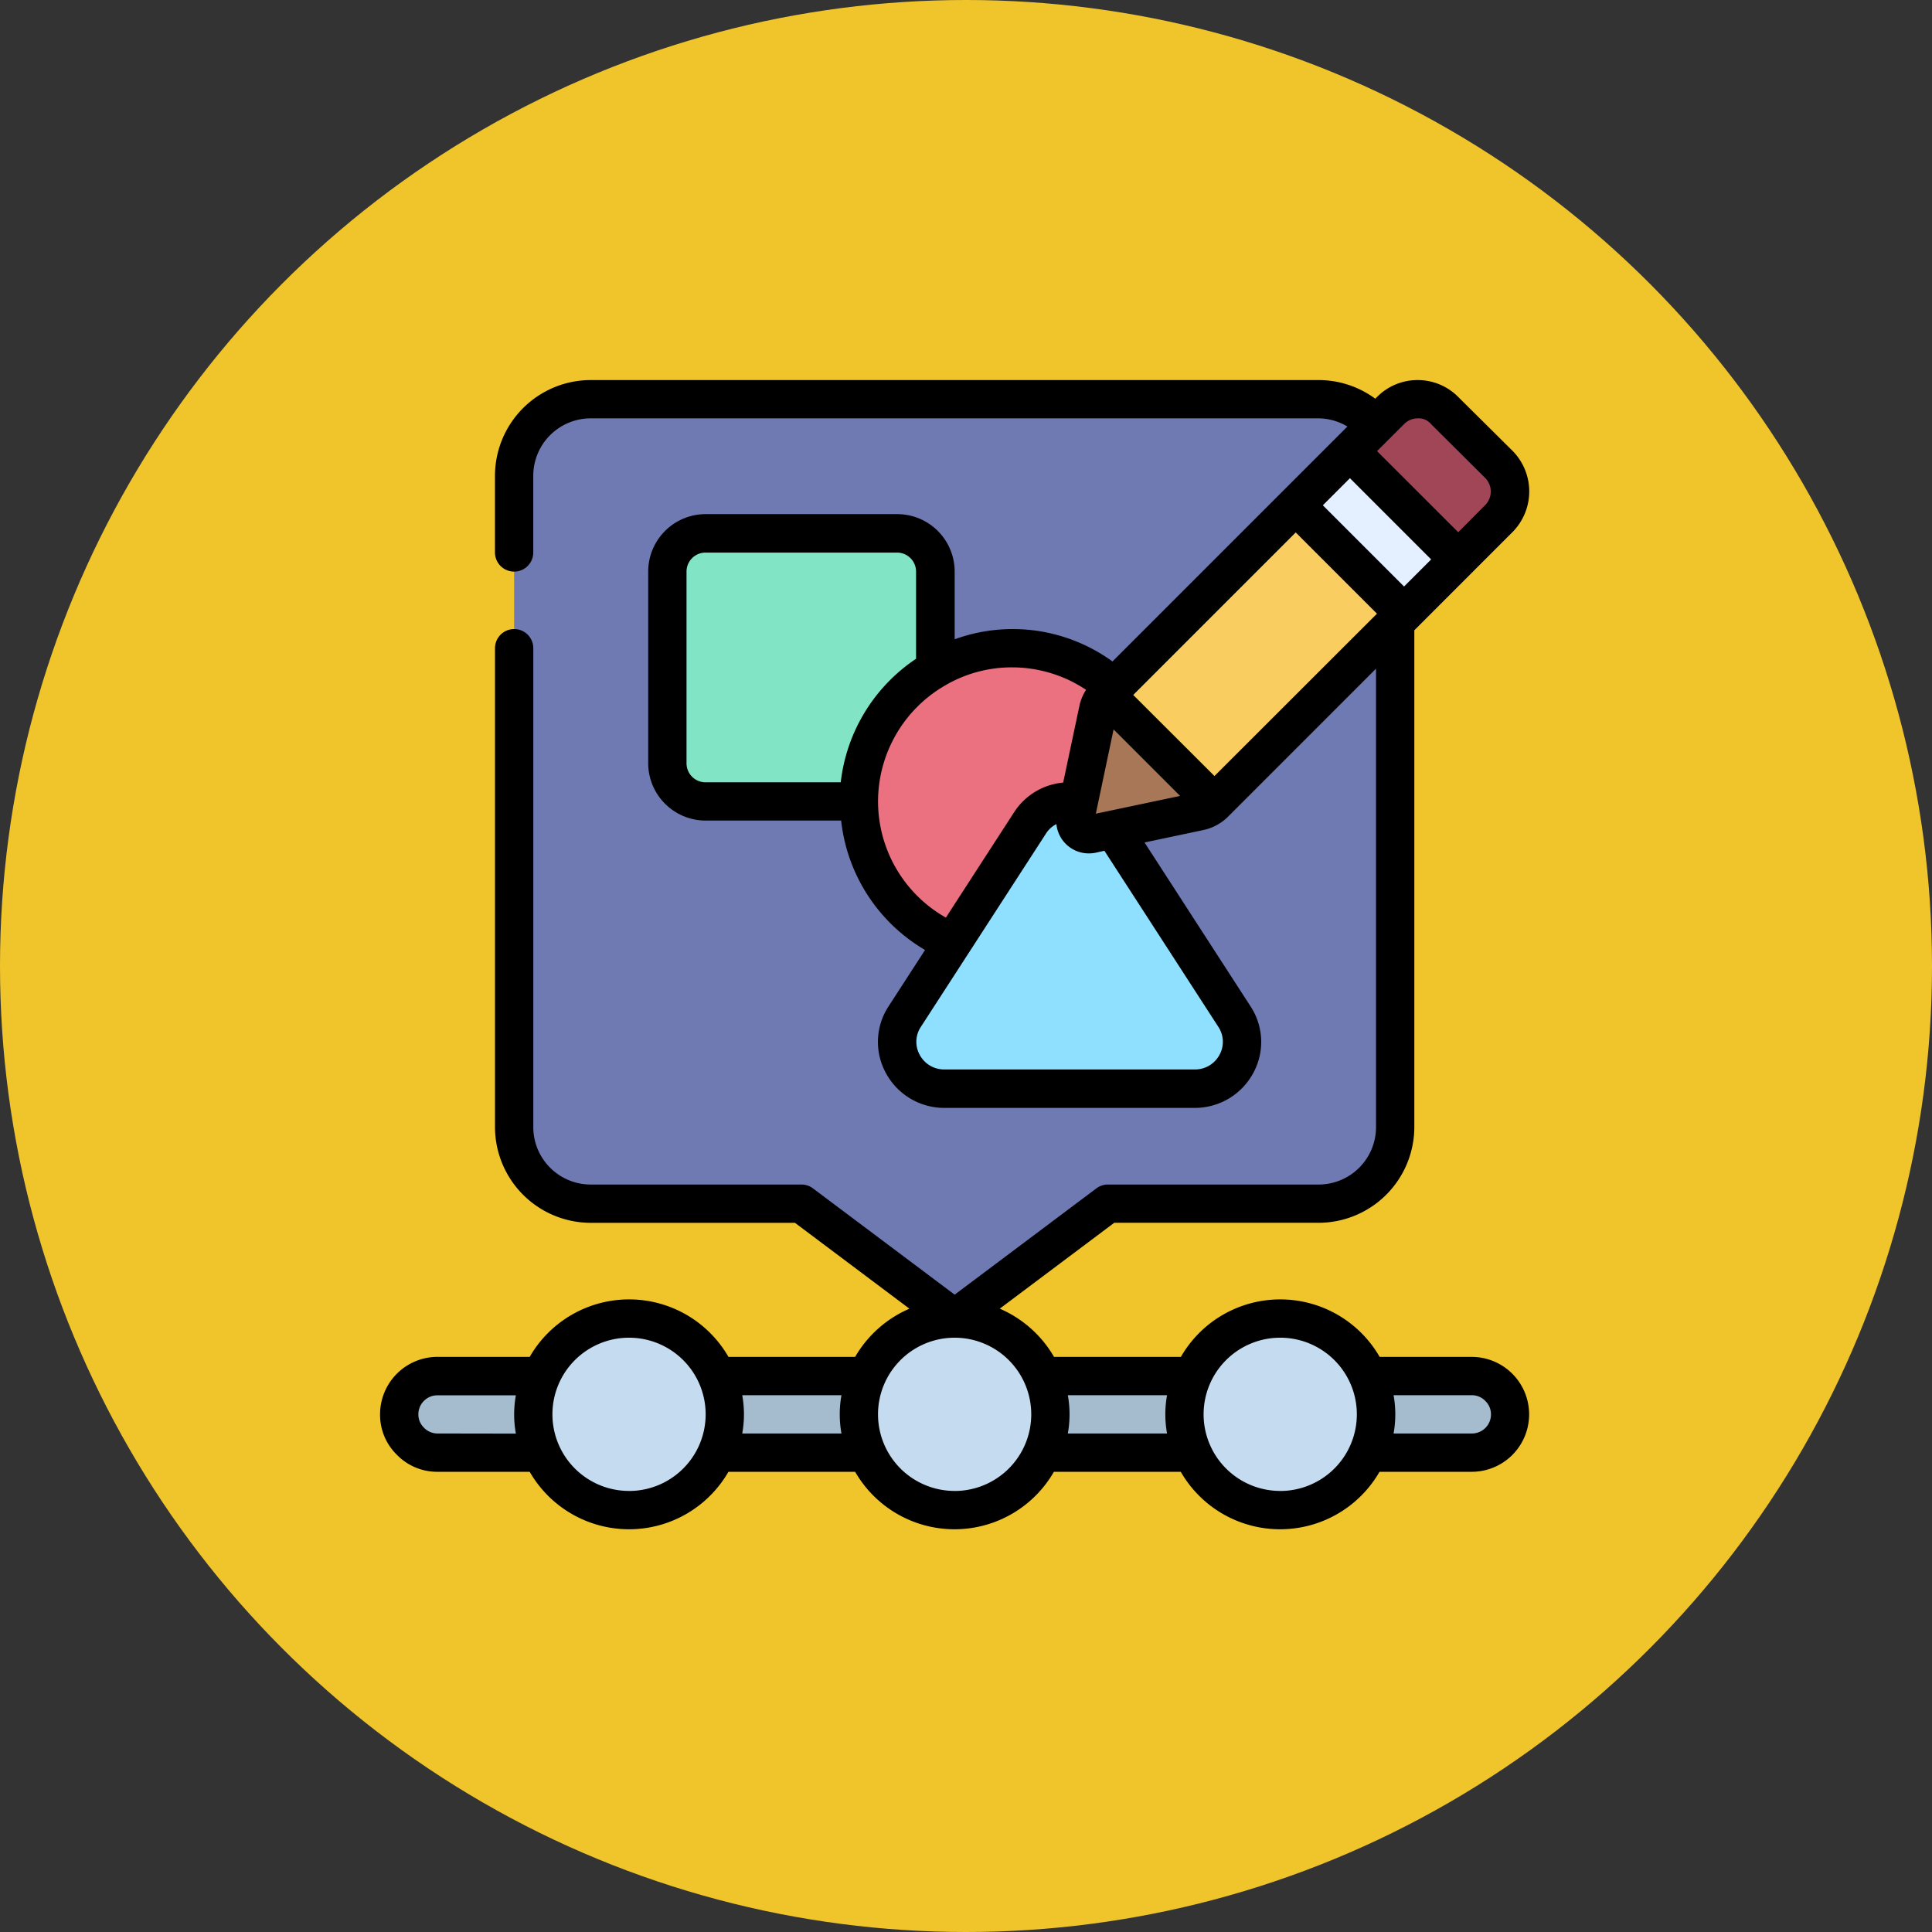 <svg xmlns="http://www.w3.org/2000/svg" width="61" height="61" viewBox="0 0 61 61">
  <rect x="0" y="0" width="61" height="61" fill="#333333" stroke="none"/>
  <g id="Grupo_1073717" data-name="Grupo 1073717" transform="translate(-309 -7863)">
    <g id="Grupo_1073618" data-name="Grupo 1073618" transform="translate(-24 6935)">
      <circle id="Elipse_9665" data-name="Elipse 9665" cx="30.5" cy="30.5" r="30.5" transform="translate(333 928)" fill="#f0c52c"/>
    </g>
    <g id="diseno" transform="translate(321 7875)">
      <g id="Grupo_1073716" data-name="Grupo 1073716" transform="translate(0.605 31.446)">
        <path id="Trazado_824190" data-name="Trazado 824190" d="M51.59,52h3.272a1.209,1.209,0,1,1,0,2.419H51.59Z" transform="translate(-20.997 -52)" fill="#a4bcce"/>
        <path id="Trazado_824191" data-name="Trazado 824191" d="M34.59,52h4.729v2.419H34.59Z" transform="translate(-14.277 -52)" fill="#a4bcce"/>
        <path id="Trazado_824192" data-name="Trazado 824192" d="M5.481,54.419H2.209A1.218,1.218,0,0,1,1,53.209,1.213,1.213,0,0,1,2.209,52H5.481Z" transform="translate(-1 -52)" fill="#a4bcce"/>
        <path id="Trazado_824193" data-name="Trazado 824193" d="M17.59,52h4.729v2.419H17.59Z" transform="translate(-7.557 -52)" fill="#a4bcce"/>
      </g>
      <circle id="Elipse_9779" data-name="Elipse 9779" cx="3" cy="3" r="3" transform="translate(5 30)" fill="#c5dcf0"/>
      <circle id="Elipse_9780" data-name="Elipse 9780" cx="3" cy="3" r="3" transform="translate(15 30)" fill="#c5dcf0"/>
      <circle id="Elipse_9781" data-name="Elipse 9781" cx="3" cy="3" r="3" transform="translate(25 30)" fill="#c5dcf0"/>
      <path id="Trazado_824194" data-name="Trazado 824194" d="M34.818,3.419V23.98A2.419,2.419,0,0,1,32.4,26.4H25.747l-4.838,3.628L16.071,26.4H9.419A2.419,2.419,0,0,1,7,23.98V3.419A2.419,2.419,0,0,1,9.419,1H32.4A2.419,2.419,0,0,1,34.818,3.419Z" transform="translate(-2.767 -0.395)" fill="#6f79b2"/>
      <path id="Trazado_824195" data-name="Trazado 824195" d="M21.047,16.466H16.209A1.213,1.213,0,0,1,15,15.257V9.209A1.213,1.213,0,0,1,16.209,8h6.047a1.213,1.213,0,0,1,1.209,1.209v3.072Z" transform="translate(-5.929 -3.162)" fill="#81e4c5"/>
      <path id="Trazado_824196" data-name="Trazado 824196" d="M27.957,23.295a4.834,4.834,0,0,1-.538-8.642A4.748,4.748,0,0,1,29.838,14a4.82,4.82,0,0,1,3.217,1.228l-.8,4.82Z" transform="translate(-9.882 -5.534)" fill="#eb7180"/>
      <path id="Trazado_824197" data-name="Trazado 824197" d="M33.823,22.883,37.651,28.8A1.477,1.477,0,0,1,36.4,31.071h-7.91A1.477,1.477,0,0,1,27.237,28.8l3.961-6.12a1.477,1.477,0,0,1,1.536-.647Z" transform="translate(-10.674 -8.696)" fill="#8fe0ff"/>
      <path id="Trazado_824198" data-name="Trazado 824198" d="M50.638,2.638l1.28-1.28a1.2,1.2,0,0,1,1.711,0l1.711,1.705a1.212,1.212,0,0,1,0,1.712L54.058,6.058H52.774l-2.136-2.41Z" transform="translate(-20.016 -0.395)" fill="#a04657"/>
      <path id="Trazado_824199" data-name="Trazado 824199" d="M40.693,19.857a1.009,1.009,0,0,1-.5.26l-3.374.714a.435.435,0,0,1-.52-.52l.714-3.38a.981.981,0,0,1,.254-.49L39.7,17.487Z" transform="translate(-14.345 -6.498)" fill="#a87757"/>
      <path id="Trazado_824200" data-name="Trazado 824200" d="M47.676,8.82l-.363,1.137-5.969,5.975-.012.012L37.91,12.527,43.9,6.54h1.324Z" transform="translate(-14.985 -2.585)" fill="#f9cd5f"/>
      <path id="Trazado_824201" data-name="Trazado 824201" d="M52.941,7.13,49.52,3.71,47.81,5.42l3.421,3.421h0l1.71-1.711Z" transform="translate(-18.898 -1.466)" fill="#e4f0ff"/>
      <path id="Trazado_824202" data-name="Trazado 824202" d="M34.47,30.841H31.56a3.62,3.62,0,0,0-6.275,0H21.279a3.647,3.647,0,0,0-1.713-1.522l3.614-2.711h6.451a3.027,3.027,0,0,0,3.024-3.024V7.9l3.1-3.1a1.824,1.824,0,0,0,0-2.567L34.046.538A1.8,1.8,0,0,0,32.766,0h-.005a1.8,1.8,0,0,0-1.286.536l-.053.053A3.013,3.013,0,0,0,29.632,0H6.652A3.027,3.027,0,0,0,3.628,3.024V5.443a.6.6,0,1,0,1.209,0V3.024A1.814,1.814,0,0,1,6.652,1.209h22.98a1.8,1.8,0,0,1,.911.258L23.125,8.885a5.361,5.361,0,0,0-4.983-.7V6.047a1.814,1.814,0,0,0-1.814-1.814H10.28A1.814,1.814,0,0,0,8.466,6.047v6.047a1.814,1.814,0,0,0,1.814,1.814h4.278a5.413,5.413,0,0,0,2.649,4.086l-1.152,1.78a2.046,2.046,0,0,0-.078,2.117,2.091,2.091,0,0,0,1.838,1.089h7.91a2.091,2.091,0,0,0,1.838-1.089,2.046,2.046,0,0,0-.079-2.117L24.137,14.6l1.848-.391a1.562,1.562,0,0,0,.8-.435l4.661-4.662V23.585A1.814,1.814,0,0,1,29.632,25.4H22.98a.6.6,0,0,0-.363.121l-4.475,3.356L13.667,25.52A.6.6,0,0,0,13.3,25.4H6.652a1.814,1.814,0,0,1-1.814-1.814V8.466a.6.6,0,1,0-1.209,0V23.585a3.027,3.027,0,0,0,3.024,3.024H13.1l3.614,2.711A3.647,3.647,0,0,0,15,30.841H11a3.62,3.62,0,0,0-6.275,0H1.814A1.814,1.814,0,0,0,0,32.656,1.766,1.766,0,0,0,.528,33.93a1.776,1.776,0,0,0,1.286.54h2.91a3.62,3.62,0,0,0,6.275,0H15a3.62,3.62,0,0,0,6.275,0h4.006a3.62,3.62,0,0,0,6.275,0h2.91a1.814,1.814,0,1,0,0-3.628ZM32.331,6.518,29.767,3.954l.855-.856,2.565,2.565Zm.429-5.309a.512.512,0,0,1,.423.181l1.709,1.7a.609.609,0,0,1,0,.858l-.851.856L31.478,2.243l.853-.852a.6.6,0,0,1,.431-.181Zm-9.6,9.821,2.1,2.1-2.661.561ZM9.676,12.095V6.047a.6.6,0,0,1,.6-.6h6.047a.6.6,0,0,1,.6.6V8.8a5.429,5.429,0,0,0-2.378,3.9H10.28A.6.6,0,0,1,9.676,12.095ZM15.723,13.3A4.233,4.233,0,0,1,17.844,9.64a4.154,4.154,0,0,1,2.112-.569,4.214,4.214,0,0,1,2.335.709,1.519,1.519,0,0,0-.215.529l-.508,2.4a2.066,2.066,0,0,0-1.552.94l-2.151,3.323A4.215,4.215,0,0,1,15.723,13.3Zm10.746,7.124a.853.853,0,0,1,.033.884.871.871,0,0,1-.776.458h-7.91a.871.871,0,0,1-.776-.458.852.852,0,0,1,.032-.882l3.962-6.121a.827.827,0,0,1,.32-.285,1.028,1.028,0,0,0,1.028.925,1.071,1.071,0,0,0,.218-.023l.27-.06Zm-.124-7.922L23.78,9.942l5.131-5.131,2.565,2.565ZM1.814,33.26a.591.591,0,0,1-.431-.186.58.58,0,0,1-.174-.419.6.6,0,0,1,.6-.6H4.288a3.386,3.386,0,0,0,0,1.209Zm6.047,1.814a2.419,2.419,0,1,1,2.419-2.419A2.419,2.419,0,0,1,7.861,35.075Zm3.574-1.814a3.386,3.386,0,0,0,0-1.209h3.133a3.387,3.387,0,0,0,0,1.209Zm6.706,1.814a2.419,2.419,0,1,1,2.419-2.419A2.419,2.419,0,0,1,18.142,35.075Zm3.574-1.814a3.386,3.386,0,0,0,0-1.209h3.133a3.386,3.386,0,0,0,0,1.209Zm6.706,1.814a2.419,2.419,0,1,1,2.419-2.419A2.419,2.419,0,0,1,28.422,35.075ZM34.47,33.26H32a3.386,3.386,0,0,0,0-1.209H34.47a.591.591,0,0,1,.431.186.58.58,0,0,1,.174.419A.6.6,0,0,1,34.47,33.26Z" transform="translate(0 0)"/>
    </g>
  </g>
</svg>
